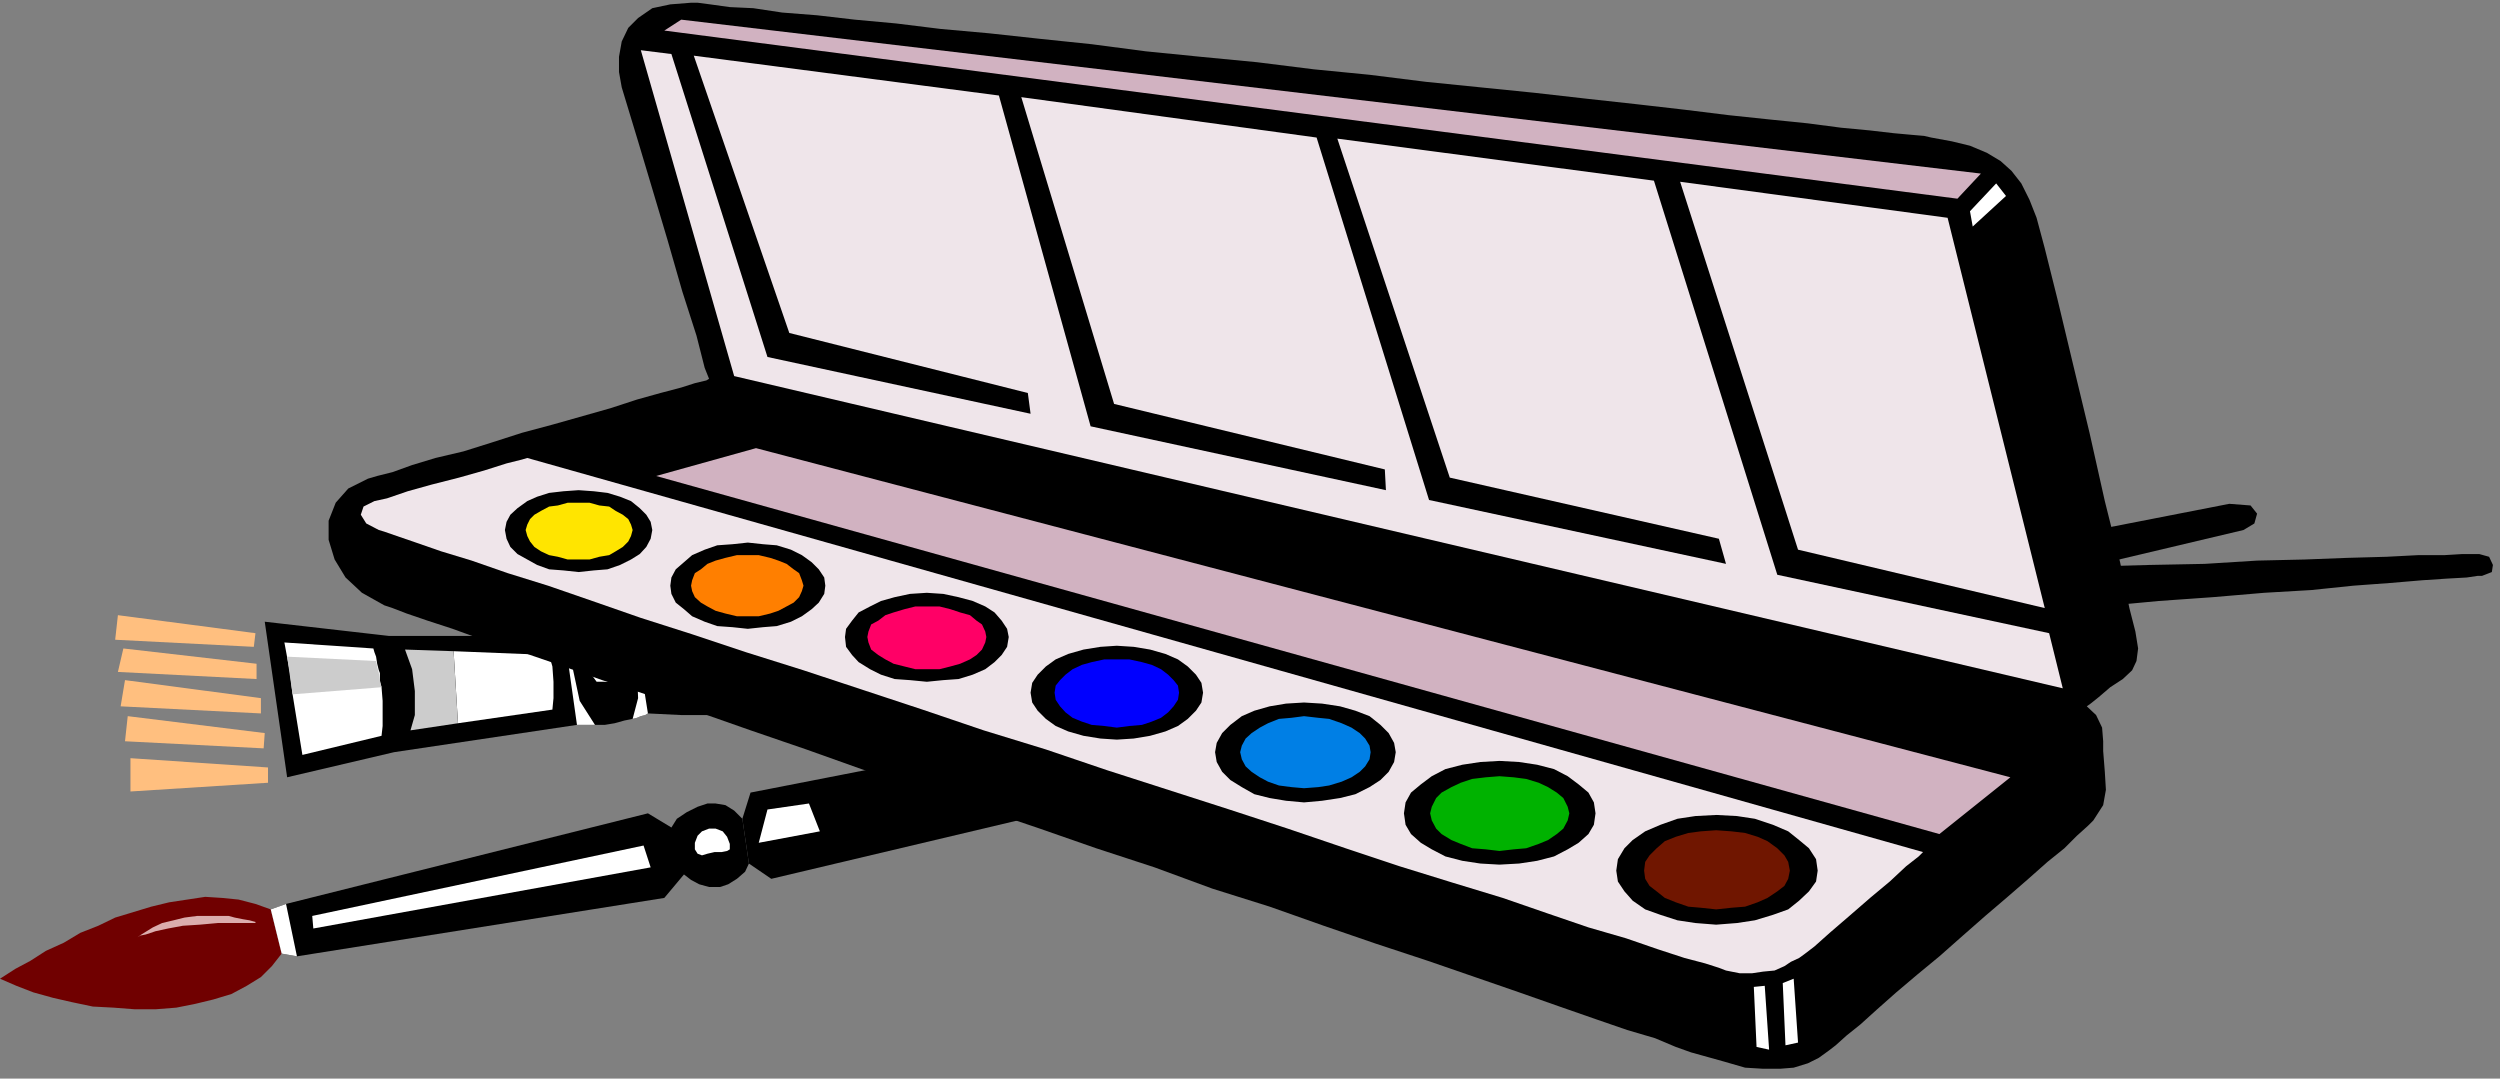 <?xml version="1.0" encoding="UTF-8" standalone="no"?>
<svg
   xmlns:ooo="http://xml.openoffice.org/svg/export"
   xmlns:dc="http://purl.org/dc/elements/1.1/"
   xmlns:cc="http://creativecommons.org/ns#"
   xmlns:rdf="http://www.w3.org/1999/02/22-rdf-syntax-ns#"
   xmlns:svg="http://www.w3.org/2000/svg"
   xmlns="http://www.w3.org/2000/svg"
   xmlns:sodipodi="http://sodipodi.sourceforge.net/DTD/sodipodi-0.dtd"
   xmlns:inkscape="http://www.inkscape.org/namespaces/inkscape"
   version="1.2"
   width="45.8mm"
   height="19.76mm"
   viewBox="0 0 4580 1976"
   preserveAspectRatio="xMidYMid"
   xml:space="preserve"
   id="svg154"
   sodipodi:docname="waterclr.svg"
   style="fill-rule:evenodd;stroke-width:28.222;stroke-linejoin:round"
   inkscape:version="0.92.5 (2060ec1f9f, 2020-04-08)"><rect x="0" y="0" width="4580" height="1976" fill="#808080" stroke="none"/><sodipodi:namedview
   pagecolor="#ffffff"
   bordercolor="#666666"
   borderopacity="1"
   objecttolerance="10"
   gridtolerance="10"
   guidetolerance="10"
   inkscape:pageopacity="0"
   inkscape:pageshadow="2"
   inkscape:window-width="664"
   inkscape:window-height="487"
   id="namedview156"
   showgrid="false"
   inkscape:zoom="0.2102413"
   inkscape:cx="86.551182"
   inkscape:cy="37.341731"
   inkscape:window-x="0"
   inkscape:window-y="0"
   inkscape:window-maximized="0"
   inkscape:current-layer="svg154" />
 <defs
   class="ClipPathGroup"
   id="defs8">
  <clipPath
   id="presentation_clip_path"
   clipPathUnits="userSpaceOnUse">
   <rect
   x="0"
   y="0"
   width="21000"
   height="29700"
   id="rect2" />
  </clipPath>
  <clipPath
   id="presentation_clip_path_shrink"
   clipPathUnits="userSpaceOnUse">
   <rect
   x="21"
   y="29"
   width="20958"
   height="29641"
   id="rect5" />
  </clipPath>
 </defs>
 <defs
   class="TextShapeIndex"
   id="defs12">
  <g
   ooo:slide="id1"
   ooo:id-list="id3"
   id="g10" />
 </defs>
 <defs
   class="EmbeddedBulletChars"
   id="defs44">
  <g
   id="bullet-char-template-57356"
   transform="matrix(4.8828125e-4,0,0,-4.8828125e-4,0,0)">
   <path
   d="M 580,1141 1163,571 580,0 -4,571 Z"
   id="path14"
   inkscape:connector-curvature="0" />
  </g>
  <g
   id="bullet-char-template-57354"
   transform="matrix(4.8828125e-4,0,0,-4.8828125e-4,0,0)">
   <path
   d="M 8,1128 H 1137 V 0 H 8 Z"
   id="path17"
   inkscape:connector-curvature="0" />
  </g>
  <g
   id="bullet-char-template-10146"
   transform="matrix(4.8828125e-4,0,0,-4.8828125e-4,0,0)">
   <path
   d="M 174,0 602,739 174,1481 1456,739 Z M 1358,739 309,1346 659,739 Z"
   id="path20"
   inkscape:connector-curvature="0" />
  </g>
  <g
   id="bullet-char-template-10132"
   transform="matrix(4.8828125e-4,0,0,-4.8828125e-4,0,0)">
   <path
   d="M 2015,739 1276,0 H 717 l 543,543 H 174 v 393 h 1086 l -543,545 h 557 z"
   id="path23"
   inkscape:connector-curvature="0" />
  </g>
  <g
   id="bullet-char-template-10007"
   transform="matrix(4.8828125e-4,0,0,-4.8828125e-4,0,0)">
   <path
   d="m 0,-2 c -7,16 -16,29 -25,39 l 381,530 c -94,256 -141,385 -141,387 0,25 13,38 40,38 9,0 21,-2 34,-5 21,4 42,12 65,25 l 27,-13 111,-251 280,301 64,-25 24,25 c 21,-10 41,-24 62,-43 C 886,937 835,863 770,784 769,783 710,716 594,584 L 774,223 c 0,-27 -21,-55 -63,-84 l 16,-20 C 717,90 699,76 672,76 641,76 570,178 457,381 L 164,-76 c -22,-34 -53,-51 -92,-51 -42,0 -63,17 -64,51 -7,9 -10,24 -10,44 0,9 1,19 2,30 z"
   id="path26"
   inkscape:connector-curvature="0" />
  </g>
  <g
   id="bullet-char-template-10004"
   transform="matrix(4.8828125e-4,0,0,-4.8828125e-4,0,0)">
   <path
   d="M 285,-33 C 182,-33 111,30 74,156 52,228 41,333 41,471 c 0,78 14,145 41,201 34,71 87,106 158,106 53,0 88,-31 106,-94 l 23,-176 c 8,-64 28,-97 59,-98 l 735,706 c 11,11 33,17 66,17 42,0 63,-15 63,-46 V 965 c 0,-36 -10,-64 -30,-84 L 442,47 C 390,-6 338,-33 285,-33 Z"
   id="path29"
   inkscape:connector-curvature="0" />
  </g>
  <g
   id="bullet-char-template-9679"
   transform="matrix(4.8828125e-4,0,0,-4.8828125e-4,0,0)">
   <path
   d="M 813,0 C 632,0 489,54 383,161 276,268 223,411 223,592 c 0,181 53,324 160,431 106,107 249,161 430,161 179,0 323,-54 432,-161 108,-107 162,-251 162,-431 0,-180 -54,-324 -162,-431 C 1136,54 992,0 813,0 Z"
   id="path32"
   inkscape:connector-curvature="0" />
  </g>
  <g
   id="bullet-char-template-8226"
   transform="matrix(4.8828125e-4,0,0,-4.8828125e-4,0,0)">
   <path
   d="m 346,457 c -73,0 -137,26 -191,78 -54,51 -81,114 -81,188 0,73 27,136 81,188 54,52 118,78 191,78 73,0 134,-26 185,-79 51,-51 77,-114 77,-187 0,-75 -25,-137 -76,-188 -50,-52 -112,-78 -186,-78 z"
   id="path35"
   inkscape:connector-curvature="0" />
  </g>
  <g
   id="bullet-char-template-8211"
   transform="matrix(4.8828125e-4,0,0,-4.8828125e-4,0,0)">
   <path
   d="M -4,459 H 1135 V 606 H -4 Z"
   id="path38"
   inkscape:connector-curvature="0" />
  </g>
  <g
   id="bullet-char-template-61548"
   transform="matrix(4.8828125e-4,0,0,-4.8828125e-4,0,0)">
   <path
   d="m 173,740 c 0,163 58,303 173,419 116,115 255,173 419,173 163,0 302,-58 418,-173 116,-116 174,-256 174,-419 0,-163 -58,-303 -174,-418 C 1067,206 928,148 765,148 601,148 462,206 346,322 231,437 173,577 173,740 Z"
   id="path41"
   inkscape:connector-curvature="0" />
  </g>
 </defs>
 <g
   id="g49"
   transform="translate(-8210,-13862)">
  <g
   id="id2"
   class="Master_Slide">
   <g
   id="bg-id2"
   class="Background" />
   <g
   id="bo-id2"
   class="BackgroundObjects" />
  </g>
 </g>
 <g
   class="SlideGroup"
   id="g152"
   transform="translate(-8210,-13862)">
  <g
   id="g150">
   <g
   id="container-id1">
    <g
   id="id1"
   class="Slide"
   clip-path="url(#presentation_clip_path)">
     <g
   class="Page"
   id="g146">
      <g
   class="Graphic"
   id="g144">
       <g
   id="id3">
        <rect
   class="BoundingBox"
   x="8210"
   y="13862"
   width="4580"
   height="1976"
   id="rect51"
   style="fill:none;stroke:none" />
        <path
   d="m 9582,15444 41,28 2697,-639 20,-12 5,-18 -12,-15 -39,-3 -2709,529 -15,48 z"
   id="path53"
   inkscape:connector-curvature="0"
   style="fill:#000000;stroke:none" />
        <path
   d="m 8706,15528 20,81 28,5 673,-107 36,-43 13,10 15,8 18,5 h 20 l 15,-5 16,-10 15,-13 7,-15 -12,-82 -15,-15 -16,-10 -18,-3 h -15 l -18,6 -20,10 -18,12 -10,16 -43,-26 -663,166 z"
   id="path55"
   inkscape:connector-curvature="0"
   style="fill:#000000;stroke:none" />
        <path
   d="m 8706,15528 -28,-10 -31,-8 -30,-3 -31,-2 -33,5 -33,5 -33,8 -33,10 -33,10 -31,15 -33,13 -30,18 -33,15 -28,18 -28,15 -28,18 30,13 31,12 36,10 35,8 38,8 38,2 39,3 h 38 l 38,-3 35,-7 33,-8 33,-10 28,-15 26,-16 20,-20 18,-23 z"
   id="path57"
   inkscape:connector-curvature="0"
   style="fill:#700000;stroke:none" />
        <path
   d="m 8706,15528 28,-10 20,96 -28,-5 z"
   id="path59"
   inkscape:connector-curvature="0"
   style="fill:#ffffff;stroke:none" />
        <path
   d="m 8782,15540 607,-129 13,40 -618,112 z"
   id="path61"
   inkscape:connector-curvature="0"
   style="fill:#ffffff;stroke:none" />
        <path
   d="m 9519,15423 h 13 l 10,-2 5,-3 v -10 l -5,-13 -8,-10 -13,-5 h -12 l -13,5 -8,8 -5,13 v 12 l 5,8 8,3 10,-3 z"
   id="path63"
   inkscape:connector-curvature="0"
   style="fill:#ffffff;stroke:none" />
        <path
   d="m 9600,15406 16,-61 76,-11 20,51 z"
   id="path65"
   inkscape:connector-curvature="0"
   style="fill:#ffffff;stroke:none" />
        <path
   d="m 8490,15561 17,-8 21,-5 20,-5 23,-3 h 20 18 10 5 5 l 11,3 15,3 12,2 11,3 v 2 h -11 -25 -33 l -33,3 -31,2 -27,5 -23,5 -18,6 -10,2 -5,3 v 0 0 l 7,-5 z"
   id="path67"
   inkscape:connector-curvature="0"
   style="fill:#dbadad;stroke:none" />
        <path
   d="m 12757,14917 h -8 l -20,3 -36,2 -45,3 -59,5 -68,5 -77,8 -86,5 -94,8 -99,7 -107,10 -112,8 -114,10 -117,8 -122,10 -120,10 -122,10 -122,8 -119,10 -119,10 -115,8 -109,10 -104,8 -99,7 -92,8 -86,5 -74,8 -66,5 -56,2 -43,5 -33,3 h -18 l -26,2 -25,3 -30,3 -33,5 -36,5 -38,2 -41,5 -43,5 -46,3 -48,5 -51,3 -53,2 -54,3 h -56 -58 l -61,-3 -5,3 -8,2 -7,3 -8,2 -15,3 -18,5 -18,3 h -18 -10 -7 -8 -8 l -335,50 -196,46 -41,-285 227,26 h 322 8 l 10,-3 h 8 l 10,-2 15,-3 18,-2 h 15 16 10 l 7,2 8,3 5,2 51,-10 48,-10 46,-8 46,-7 40,-5 44,-6 38,-2 40,-5 h 41 l 41,-3 h 40 l 44,-2 h 43 46 45 51 13 l 28,-3 h 40 l 54,-2 63,-3 74,-2 84,-3 91,-3 100,-2 104,-5 112,-3 114,-5 119,-2 122,-5 122,-3 125,-5 122,-3 122,-5 119,-5 120,-2 112,-5 109,-3 102,-2 96,-6 87,-2 78,-3 72,-2 58,-3 h 48 l 33,-2 h 23 8 l 18,5 7,15 -2,13 z"
   id="path69"
   inkscape:connector-curvature="0"
   style="fill:#000000;stroke:none" />
        <path
   d="m 8675,15047 -254,-13 5,-45 252,33 z"
   id="path71"
   inkscape:connector-curvature="0"
   style="fill:#ffbf7f;stroke:none" />
        <path
   d="m 8680,15106 -254,-13 10,-43 244,28 z"
   id="path73"
   inkscape:connector-curvature="0"
   style="fill:#ffbf7f;stroke:none" />
        <path
   d="m 8688,15169 -257,-13 8,-48 249,33 z"
   id="path75"
   inkscape:connector-curvature="0"
   style="fill:#ffbf7f;stroke:none" />
        <path
   d="m 8693,15233 -254,-13 5,-46 251,31 z"
   id="path77"
   inkscape:connector-curvature="0"
   style="fill:#ffbf7f;stroke:none" />
        <path
   d="m 8701,15296 -252,16 v -61 l 252,17 z"
   id="path79"
   inkscape:connector-curvature="0"
   style="fill:#ffbf7f;stroke:none" />
        <path
   d="m 8746,15134 -5,-41 -10,-54 163,11 2,7 3,8 2,13 3,12 2,5 v 8 8 l 3,10 2,25 v 26 20 l -2,18 -145,35 z"
   id="path81"
   inkscape:connector-curvature="0"
   style="fill:#ffffff;stroke:none" />
        <path
   d="m 9041,15055 175,7 6,21 2,28 v 30 l -2,21 -173,25 z"
   id="path83"
   inkscape:connector-curvature="0"
   style="fill:#ffffff;stroke:none" />
        <path
   d="m 9244,15027 h 8 l 10,-3 h 8 l 10,-2 -18,23 -2,45 12,56 28,44 h -10 -7 -8 -8 z"
   id="path85"
   inkscape:connector-curvature="0"
   style="fill:#ffffff;stroke:none" />
        <path
   d="m 9397,15169 -5,3 -8,2 -7,3 -8,2 10,-38 -2,-51 -11,-45 -22,-28 h 10 l 7,2 8,3 5,2 z"
   id="path87"
   inkscape:connector-curvature="0"
   style="fill:#ffffff;stroke:none" />
        <path
   d="m 9326,15111 15,-8 5,-13 -2,-12 -3,-11 -3,-5 -5,-2 -7,2 -10,3 h -8 -8 l -2,2 v 6 12 l -3,15 8,11 z"
   id="path89"
   inkscape:connector-curvature="0"
   style="fill:#ffffff;stroke:none" />
        <path
   d="m 9427,15062 1063,-63 2,18 -1059,58 z"
   id="path91"
   inkscape:connector-curvature="0"
   style="fill:#ffffff;stroke:none" />
        <path
   d="m 8746,15134 -10,-69 163,8 2,10 3,12 2,13 3,13 z"
   id="path93"
   inkscape:connector-curvature="0"
   style="fill:#cccccc;stroke:none" />
        <path
   d="m 9049,15187 -87,13 8,-28 v -44 l -5,-40 -13,-36 89,3 z"
   id="path95"
   inkscape:connector-curvature="0"
   style="fill:#cccccc;stroke:none" />
        <path
   d="m 9509,14556 -8,-20 -15,-59 -26,-81 -27,-94 -28,-94 -26,-87 -20,-66 -10,-33 -5,-28 v -28 l 5,-28 12,-25 18,-18 26,-18 33,-7 38,-3 h 12 l 23,3 36,5 43,2 53,8 64,5 69,8 76,7 81,10 89,8 92,10 96,10 99,13 100,10 104,10 104,13 102,10 104,13 99,10 99,10 97,11 91,10 87,10 81,10 76,8 69,7 61,8 53,5 43,5 33,3 23,2 13,3 38,7 33,8 31,13 25,15 20,18 18,23 15,30 13,33 15,56 23,92 28,117 31,129 28,125 28,112 17,84 11,43 5,31 -3,23 -8,17 -17,16 -23,15 -21,18 -15,12 -7,5 17,16 11,23 2,25 v 18 l 3,38 2,33 -5,28 -18,28 -10,10 -20,18 -23,23 -31,25 -35,31 -38,33 -41,35 -41,36 -43,38 -40,33 -39,33 -35,31 -31,28 -25,20 -20,18 -13,10 -18,13 -20,10 -26,8 -25,2 h -31 l -33,-2 -38,-11 -43,-12 -18,-5 -28,-10 -38,-16 -51,-15 -58,-20 -66,-23 -74,-26 -81,-28 -87,-30 -94,-31 -96,-33 -99,-35 -105,-33 -106,-39 -107,-35 -109,-38 -107,-36 -107,-36 -107,-35 -101,-36 -102,-35 -94,-33 -92,-31 -86,-28 -79,-28 -73,-25 -67,-21 -55,-20 -46,-15 -38,-13 -26,-10 -15,-5 -41,-23 -30,-28 -20,-33 -11,-36 v -35 l 13,-33 23,-26 36,-18 17,-5 28,-7 36,-13 43,-13 51,-12 51,-16 56,-18 56,-15 53,-15 53,-15 49,-16 43,-12 38,-10 25,-8 21,-5 z"
   id="path97"
   inkscape:connector-curvature="0"
   style="fill:#000000;stroke:none" />
        <path
   d="m 9458,13898 2381,282 -43,46 -2369,-308 z"
   id="path99"
   inkscape:connector-curvature="0"
   style="fill:#d1b2c1;stroke:none" />
        <path
   d="m 11819,14249 5,28 61,-56 -18,-23 z"
   id="path101"
   inkscape:connector-curvature="0"
   style="fill:#ffffff;stroke:none" />
        <path
   d="m 9595,14683 2298,603 -130,104 -2351,-656 z"
   id="path103"
   inkscape:connector-curvature="0"
   style="fill:#d1b2c1;stroke:none" />
        <path
   d="m 9176,14701 2557,722 -8,8 -23,18 -30,28 -36,30 -38,33 -36,31 -28,25 -17,13 -11,8 -15,7 -12,8 -18,8 -21,2 -20,3 h -23 l -25,-5 -13,-5 -25,-8 -38,-10 -49,-16 -58,-20 -69,-20 -76,-26 -81,-28 -92,-28 -97,-30 -99,-33 -106,-36 -107,-35 -112,-36 -112,-36 -112,-38 -114,-35 -112,-38 -109,-36 -109,-36 -105,-33 -99,-33 -94,-30 -89,-31 -81,-28 -74,-23 -66,-23 -56,-17 -46,-16 -35,-12 -23,-8 -10,-3 -23,-12 -10,-16 5,-15 20,-10 23,-5 38,-13 43,-12 51,-13 46,-13 41,-13 28,-7 z"
   id="path105"
   inkscape:connector-curvature="0"
   style="fill:#efe5ea;stroke:none" />
        <path
   d="m 11423,15670 20,-2 8,117 -23,-5 z"
   id="path107"
   inkscape:connector-curvature="0"
   style="fill:#ffffff;stroke:none" />
        <path
   d="m 11476,15663 20,-8 8,117 -23,5 z"
   id="path109"
   inkscape:connector-curvature="0"
   style="fill:#ffffff;stroke:none" />
        <path
   d="m 11354,15556 38,-3 33,-5 33,-10 28,-10 20,-16 18,-17 13,-18 3,-20 -3,-21 -13,-20 -18,-15 -20,-16 -28,-12 -33,-11 -33,-5 -38,-2 -38,2 -33,5 -31,11 -28,12 -23,16 -15,15 -12,20 -3,21 3,20 12,18 15,17 23,16 28,10 31,10 33,5 z"
   id="path111"
   inkscape:connector-curvature="0"
   style="fill:#000000;stroke:none" />
        <path
   d="m 10957,15446 36,-2 33,-5 31,-8 25,-13 20,-12 18,-16 10,-17 3,-21 -3,-20 -10,-18 -18,-15 -20,-15 -25,-13 -31,-8 -33,-5 -36,-2 -35,2 -33,5 -31,8 -25,13 -20,15 -18,15 -10,18 -3,20 3,21 10,17 18,16 20,12 25,13 31,8 33,5 z"
   id="path113"
   inkscape:connector-curvature="0"
   style="fill:#000000;stroke:none" />
        <path
   d="m 10599,15332 33,-3 33,-5 28,-7 26,-13 20,-13 15,-15 10,-18 3,-18 -3,-17 -10,-18 -15,-15 -20,-16 -26,-10 -28,-8 -33,-5 -33,-2 -33,2 -30,5 -28,8 -23,10 -21,16 -15,15 -10,18 -3,17 3,18 10,18 15,15 21,13 23,13 28,7 30,5 z"
   id="path115"
   inkscape:connector-curvature="0"
   style="fill:#000000;stroke:none" />
        <path
   d="m 10256,15217 31,-2 30,-5 28,-8 23,-10 18,-13 15,-15 10,-15 3,-18 -3,-18 -10,-15 -15,-15 -18,-13 -23,-10 -28,-8 -30,-5 -31,-2 -30,2 -31,5 -28,8 -23,10 -18,13 -15,15 -10,15 -3,18 3,18 10,15 15,15 18,13 23,10 28,8 31,5 z"
   id="path117"
   inkscape:connector-curvature="0"
   style="fill:#000000;stroke:none" />
        <path
   d="m 9908,15111 30,-3 28,-2 26,-8 23,-10 17,-13 13,-13 10,-15 3,-18 -3,-15 -10,-15 -13,-15 -17,-11 -23,-10 -26,-7 -28,-6 -30,-2 -31,2 -28,6 -25,7 -20,10 -21,11 -12,15 -11,15 -2,15 2,18 11,15 12,13 21,13 20,10 25,8 28,2 z"
   id="path119"
   inkscape:connector-curvature="0"
   style="fill:#000000;stroke:none" />
        <path
   d="m 9580,15014 28,-3 25,-2 26,-8 20,-10 18,-13 13,-12 10,-16 2,-15 -2,-15 -10,-15 -13,-13 -18,-13 -20,-10 -26,-8 -25,-2 -28,-3 -28,3 -28,2 -23,8 -23,10 -15,13 -15,13 -8,15 -2,15 2,15 8,16 15,12 15,13 23,10 23,8 28,2 z"
   id="path121"
   inkscape:connector-curvature="0"
   style="fill:#000000;stroke:none" />
        <path
   d="m 9270,14910 28,-3 25,-2 23,-8 20,-10 16,-10 12,-13 8,-15 3,-16 -3,-15 -8,-13 -12,-12 -16,-13 -20,-8 -23,-7 -25,-3 -28,-2 -28,2 -26,3 -22,7 -18,8 -18,13 -13,12 -7,13 -3,15 3,16 7,15 13,13 18,10 18,10 22,8 26,2 z"
   id="path123"
   inkscape:connector-curvature="0"
   style="fill:#000000;stroke:none" />
        <path
   d="m 11288,14195 490,66 178,715 -452,-107 z"
   id="path125"
   inkscape:connector-curvature="0"
   style="fill:#efe5ea;stroke:none" />
        <path
   d="m 9481,13964 559,73 168,606 541,117 -2,-38 -496,-120 -170,-562 541,74 206,664 544,117 -13,-46 -493,-112 -206,-621 580,77 226,722 498,107 25,101 -2434,-572 -171,-597 56,7 176,555 482,104 -5,-38 -437,-110 z"
   id="path127"
   inkscape:connector-curvature="0"
   style="fill:#efe5ea;stroke:none" />
        <path
   d="m 11354,15528 28,-3 25,-2 23,-8 18,-8 18,-12 13,-10 7,-13 3,-15 -3,-16 -7,-12 -13,-13 -18,-13 -18,-8 -23,-7 -25,-3 -28,-2 -28,2 -23,3 -23,7 -20,8 -15,13 -13,13 -8,12 -2,16 2,15 8,13 13,10 15,12 20,8 23,8 23,2 z"
   id="path129"
   inkscape:connector-curvature="0"
   style="fill:#701600;stroke:none" />
        <path
   d="m 9908,15088 h 23 l 20,-5 18,-5 18,-8 12,-8 10,-10 6,-13 2,-10 -2,-10 -6,-13 -10,-7 -12,-10 -18,-5 -18,-6 -20,-5 h -23 -21 l -20,5 -20,6 -15,5 -13,10 -13,7 -5,13 -2,10 2,10 5,13 13,10 13,8 15,8 20,5 20,5 z"
   id="path131"
   inkscape:connector-curvature="0"
   style="fill:#ff0066;stroke:none" />
        <path
   d="m 9270,14887 h 20 l 18,-5 18,-3 12,-7 13,-8 10,-10 5,-10 3,-11 -3,-10 -5,-10 -10,-8 -13,-7 -12,-8 -18,-2 -18,-5 h -20 -20 l -18,5 -16,2 -15,8 -12,7 -8,8 -5,10 -3,10 3,11 5,10 8,10 12,8 15,7 16,3 18,5 z"
   id="path133"
   inkscape:connector-curvature="0"
   style="fill:#ffe500;stroke:none" />
        <path
   d="m 10957,15421 26,-3 23,-2 23,-8 17,-7 16,-11 12,-10 8,-15 3,-13 -3,-12 -8,-16 -12,-10 -16,-10 -17,-8 -23,-7 -23,-3 -26,-2 -25,2 -25,3 -21,7 -17,8 -18,10 -10,10 -8,16 -3,12 3,13 8,15 10,10 18,11 17,7 21,8 25,2 z"
   id="path135"
   inkscape:connector-curvature="0"
   style="fill:#00b200;stroke:none" />
        <path
   d="m 10256,15195 23,-3 23,-2 18,-6 17,-7 13,-10 10,-11 8,-12 2,-13 -2,-13 -8,-10 -10,-10 -13,-10 -17,-8 -18,-5 -23,-5 h -23 -23 l -23,5 -18,5 -17,8 -13,10 -10,10 -8,10 -2,13 2,13 8,12 10,11 13,10 17,7 18,6 23,2 z"
   id="path137"
   inkscape:connector-curvature="0"
   style="fill:#0000ff;stroke:none" />
        <path
   d="m 10599,15306 26,-2 20,-3 23,-7 18,-8 15,-10 10,-10 8,-13 2,-13 -2,-12 -8,-13 -10,-10 -15,-10 -18,-8 -23,-8 -20,-2 -26,-3 -23,3 -23,2 -20,8 -15,8 -15,10 -11,10 -7,13 -3,12 3,13 7,13 11,10 15,10 15,8 20,7 23,3 z"
   id="path139"
   inkscape:connector-curvature="0"
   style="fill:#007fe5;stroke:none" />
        <path
   d="m 9580,14991 h 20 l 21,-5 15,-5 15,-8 13,-7 10,-10 5,-11 3,-10 -3,-10 -5,-13 -10,-7 -13,-10 -15,-6 -15,-5 -21,-5 h -20 -20 l -21,5 -18,5 -15,6 -12,10 -11,7 -5,13 -2,10 2,10 5,11 11,10 12,7 15,8 18,5 21,5 z"
   id="path141"
   inkscape:connector-curvature="0"
   style="fill:#ff7f00;stroke:none" />
       </g>
      </g>
     </g>
    </g>
   </g>
  </g>
 </g>
</svg>